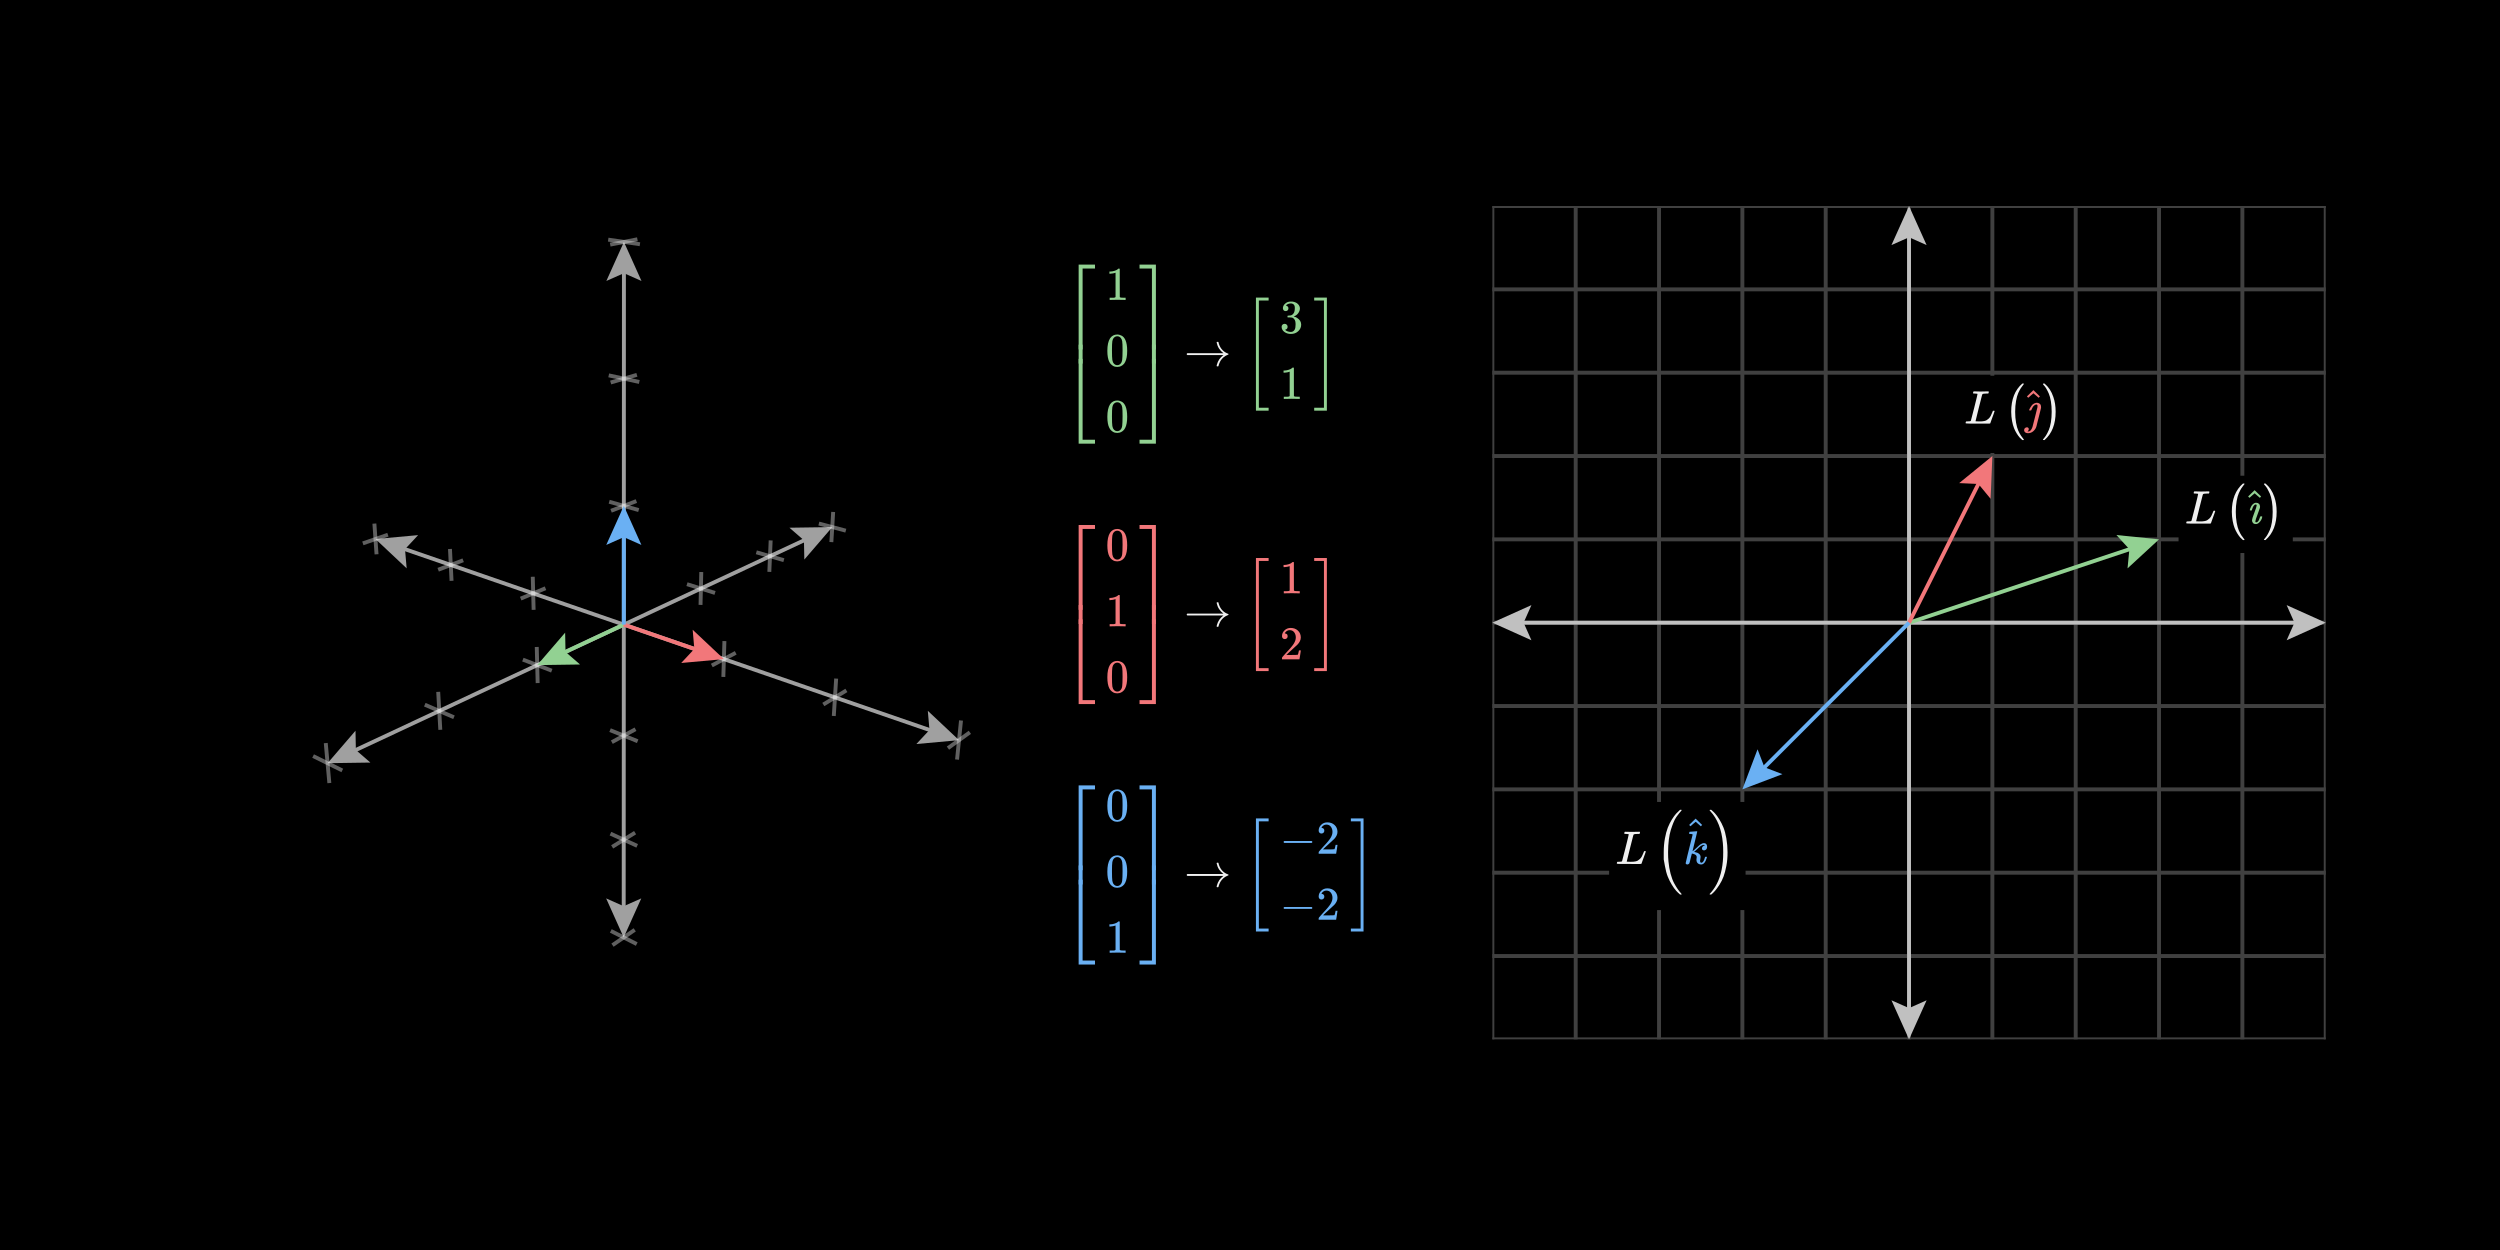 <svg width="960" height="480" viewBox="0 0 960 480" fill="none" xmlns="http://www.w3.org/2000/svg">
<rect width="960" height="480" fill="black"/>
<path d="M303.141 202.644L319.588 202.402L308.861 214.872L308.719 207.487L303.141 202.644Z" fill="#A0A0A0"/>
<path d="M142.231 292.823L125.784 293.065L136.511 280.595L136.653 287.98L142.231 292.823Z" fill="#A0A0A0"/>
<path d="M129.407 291.37L315.965 204.097" stroke="#A0A0A0" stroke-width="1.5"/>
<path d="M156.16 218.25L144.178 206.981L160.559 205.487L155.523 210.891L156.16 218.25Z" fill="#A0A0A0"/>
<path d="M356.279 272.947L368.261 284.216L351.88 285.71L356.916 280.306L356.279 272.947Z" fill="#A0A0A0"/>
<path d="M364.479 282.913L147.96 208.284" stroke="#A0A0A0" stroke-width="1.5"/>
<path d="M246.253 344.98L239.498 359.978L232.753 344.976L239.502 347.978L246.253 344.98Z" fill="#A0A0A0"/>
<path d="M232.836 107.894L239.591 92.897L246.336 107.899L239.587 104.897L232.836 107.894Z" fill="#A0A0A0"/>
<path d="M239.59 96.897L239.499 355.978" stroke="#A0A0A0" stroke-width="1.5"/>
<path opacity="0.4" d="M234.65 196.139L244.373 192.411" stroke="#F0F0F0" stroke-width="1.5"/>
<path opacity="0.4" d="M245.267 195.873L233.931 192.668" stroke="#F0F0F0" stroke-width="1.5"/>
<path opacity="0.4" d="M234.94 284.993L244.034 280.022" stroke="#F0F0F0" stroke-width="1.5"/>
<path opacity="0.4" d="M244.864 284.636L234.263 280.368" stroke="#F0F0F0" stroke-width="1.5"/>
<path opacity="0.4" d="M211.885 257.549L200.78 253.294" stroke="#F0F0F0" stroke-width="1.5"/>
<path opacity="0.4" d="M206.113 248.434L206.462 262.301" stroke="#F0F0F0" stroke-width="1.5"/>
<path opacity="0.4" d="M274.571 227.698L263.798 224.323" stroke="#F0F0F0" stroke-width="1.5"/>
<path opacity="0.4" d="M269.29 219.655L269.005 232.282" stroke="#F0F0F0" stroke-width="1.5"/>
<path opacity="0.4" d="M273.331 255.55L282.517 250.682" stroke="#F0F0F0" stroke-width="1.5"/>
<path opacity="0.4" d="M278.173 246.172L277.762 259.942" stroke="#F0F0F0" stroke-width="1.5"/>
<path opacity="0.4" d="M199.942 229.869L209.472 225.879" stroke="#F0F0F0" stroke-width="1.5"/>
<path opacity="0.4" d="M204.582 221.472L204.91 234.182" stroke="#F0F0F0" stroke-width="1.5"/>
<path opacity="0.4" d="M234.49 146.885L244.561 143.934" stroke="#F0F0F0" stroke-width="1.5"/>
<path opacity="0.4" d="M245.491 146.676L233.748 144.136" stroke="#F0F0F0" stroke-width="1.5"/>
<path opacity="0.4" d="M235.071 325.203L243.879 319.737" stroke="#F0F0F0" stroke-width="1.5"/>
<path opacity="0.4" d="M244.681 324.81L234.413 320.118" stroke="#F0F0F0" stroke-width="1.5"/>
<path opacity="0.4" d="M174.323 275.436L163.123 270.605" stroke="#F0F0F0" stroke-width="1.5"/>
<path opacity="0.4" d="M168.273 265.67L169.073 280.247" stroke="#F0F0F0" stroke-width="1.5"/>
<path opacity="0.4" d="M300.997 215.114L290.43 212.081" stroke="#F0F0F0" stroke-width="1.5"/>
<path opacity="0.4" d="M295.934 207.519L295.424 219.601" stroke="#F0F0F0" stroke-width="1.5"/>
<path opacity="0.4" d="M316.15 270.534L325.017 265.113" stroke="#F0F0F0" stroke-width="1.5"/>
<path opacity="0.4" d="M321.084 260.575L320.174 274.94" stroke="#F0F0F0" stroke-width="1.5"/>
<path opacity="0.4" d="M168.257 218.781L177.858 215.144" stroke="#F0F0F0" stroke-width="1.5"/>
<path opacity="0.4" d="M172.793 210.802L173.396 223.038" stroke="#F0F0F0" stroke-width="1.5"/>
<path opacity="0.4" d="M234.317 93.929L244.763 91.883" stroke="#F0F0F0" stroke-width="1.5"/>
<path opacity="0.4" d="M245.731 93.787L233.551 92.021" stroke="#F0F0F0" stroke-width="1.5"/>
<path opacity="0.4" d="M235.194 362.948L243.735 357.054" stroke="#F0F0F0" stroke-width="1.5"/>
<path opacity="0.4" d="M244.51 362.523L234.554 357.466" stroke="#F0F0F0" stroke-width="1.5"/>
<path opacity="0.4" d="M131.441 295.856L120.228 290.325" stroke="#F0F0F0" stroke-width="1.5"/>
<path opacity="0.4" d="M125.091 285.341L126.468 300.697" stroke="#F0F0F0" stroke-width="1.5"/>
<path opacity="0.4" d="M324.795 203.781L314.447 201.039" stroke="#F0F0F0" stroke-width="1.5"/>
<path opacity="0.4" d="M319.934 196.586L319.245 208.168" stroke="#F0F0F0" stroke-width="1.5"/>
<path opacity="0.4" d="M364.013 287.283L372.424 281.211" stroke="#F0F0F0" stroke-width="1.5"/>
<path opacity="0.4" d="M369.028 276.667L367.504 291.676" stroke="#F0F0F0" stroke-width="1.5"/>
<path opacity="0.4" d="M139.33 208.658L148.954 205.329" stroke="#F0F0F0" stroke-width="1.5"/>
<path opacity="0.4" d="M143.762 201.058L144.591 212.852" stroke="#F0F0F0" stroke-width="1.5"/>
<path d="M222.735 255.163L206.288 255.405L217.014 242.935L217.157 250.32L222.735 255.163Z" fill="#92D192"/>
<path d="M239.54 239.849L209.911 253.71" stroke="#92D192" stroke-width="1.5"/>
<path d="M265.984 241.824L277.966 253.094L261.585 254.588L266.621 249.184L265.984 241.824Z" fill="#F2777A"/>
<path d="M239.54 239.849L274.184 251.791" stroke="#F2777A" stroke-width="1.5"/>
<path d="M232.801 209.256L239.556 194.258L246.301 209.26L239.552 206.258L232.801 209.256Z" fill="#6AB0F3"/>
<path d="M239.54 239.849L239.555 198.258" stroke="#6AB0F3" stroke-width="1.5"/>
<g clip-path="url(#clip0_1181_2427)">
<path d="M893.069 79.112H573.069V399.112H893.069V79.112Z" fill="black"/>
<g clip-path="url(#clip1_1181_2427)">
<path d="M573.069 79.112H893.069" stroke="#404040" stroke-width="1.5"/>
<path d="M573.069 111.112H893.069" stroke="#404040" stroke-width="1.5"/>
<path d="M573.069 143.112H893.069" stroke="#404040" stroke-width="1.5"/>
<path d="M573.069 175.112H893.069" stroke="#404040" stroke-width="1.5"/>
<path d="M573.069 207.112H893.069" stroke="#404040" stroke-width="1.5"/>
<path d="M573.069 239.112H893.069" stroke="#404040" stroke-width="1.5"/>
<path d="M573.069 271.112H893.069" stroke="#404040" stroke-width="1.5"/>
<path d="M573.069 303.112H893.069" stroke="#404040" stroke-width="1.5"/>
<path d="M573.069 335.112H893.069" stroke="#404040" stroke-width="1.5"/>
<path d="M573.069 367.112H893.069" stroke="#404040" stroke-width="1.5"/>
<path d="M573.069 399.112H893.069" stroke="#404040" stroke-width="1.5"/>
<path d="M573.069 79.112V399.112" stroke="#404040" stroke-width="1.5"/>
<path d="M605.069 79.112V399.112" stroke="#404040" stroke-width="1.5"/>
<path d="M637.069 79.112V399.112" stroke="#404040" stroke-width="1.5"/>
<path d="M669.069 79.112V399.112" stroke="#404040" stroke-width="1.5"/>
<path d="M701.069 79.112V399.112" stroke="#404040" stroke-width="1.5"/>
<path d="M733.069 79.112V399.112" stroke="#404040" stroke-width="1.5"/>
<path d="M765.069 79.112V399.112" stroke="#404040" stroke-width="1.5"/>
<path d="M797.069 79.112V399.112" stroke="#404040" stroke-width="1.5"/>
<path d="M829.069 79.112V399.112" stroke="#404040" stroke-width="1.5"/>
<path d="M861.069 79.112V399.112" stroke="#404040" stroke-width="1.5"/>
<path d="M893.069 79.112V399.112" stroke="#404040" stroke-width="1.5"/>
</g>
<path d="M878.069 232.362L893.069 239.112L878.069 245.862L881.069 239.112L878.069 232.362Z" fill="#C0C0C0"/>
<path d="M588.069 245.862L573.069 239.112L588.069 232.362L585.069 239.112L588.069 245.862Z" fill="#C0C0C0"/>
<path d="M577.069 239.112H889.069" stroke="#C0C0C0" stroke-width="1.5"/>
<path d="M739.819 384.112L733.069 399.112L726.319 384.112L733.069 387.112L739.819 384.112Z" fill="#C0C0C0"/>
<path d="M726.319 94.112L733.069 79.112L739.819 94.112L733.069 91.112L726.319 94.112Z" fill="#C0C0C0"/>
<path d="M733.069 83.112V395.112" stroke="#C0C0C0" stroke-width="1.5"/>
<path d="M812.705 205.452L829.069 207.112L816.974 218.259L817.685 210.907L812.705 205.452Z" fill="#92D192"/>
<path d="M733.069 239.112L825.275 208.377" stroke="#92D192" stroke-width="1.5"/>
<path d="M752.324 185.51L765.069 175.112L764.399 191.547L759.703 185.845L752.324 185.51Z" fill="#F2777A"/>
<path d="M733.069 239.112L763.281 178.69" stroke="#F2777A" stroke-width="1.5"/>
<path d="M684.449 297.278L669.069 303.112L674.903 287.732L677.555 294.627L684.449 297.278Z" fill="#6AB0F3"/>
<path d="M733.069 239.112L671.898 300.283" stroke="#6AB0F3" stroke-width="1.5"/>
<path d="M880.442 182.679H836.561V212.35H880.442V182.679Z" fill="black"/>
<g clip-path="url(#clip2_1181_2427)">
<path d="M843.055 189.524C842.645 189.524 842.428 189.5 842.404 189.452C842.392 189.428 842.386 189.379 842.386 189.307C842.386 189.017 842.452 188.818 842.585 188.71C842.609 188.698 842.699 188.692 842.856 188.692C843.508 188.728 844.274 188.746 845.155 188.746C846.856 188.746 847.833 188.728 848.087 188.692H848.304C848.376 188.764 848.412 188.818 848.412 188.854C848.412 188.891 848.4 188.999 848.376 189.18C848.316 189.361 848.261 189.476 848.213 189.524H847.526C846.693 189.536 846.204 189.59 846.06 189.687C845.975 189.735 845.891 189.904 845.806 190.194C845.722 190.483 845.318 192.076 844.594 194.971C844.401 195.756 844.196 196.588 843.978 197.469C843.761 198.35 843.598 199.013 843.49 199.46L843.327 200.111C843.327 200.159 843.381 200.184 843.49 200.184C843.598 200.184 843.954 200.196 844.557 200.22H844.865C845.251 200.22 845.559 200.214 845.788 200.202C846.017 200.19 846.313 200.147 846.675 200.075C847.037 200.003 847.339 199.894 847.58 199.749C847.821 199.604 848.087 199.399 848.376 199.134C848.666 198.869 848.919 198.537 849.136 198.139C849.329 197.777 849.51 197.372 849.679 196.926C849.848 196.48 849.951 196.226 849.987 196.166C850.047 196.13 850.15 196.112 850.294 196.112H850.53C850.602 196.22 850.638 196.287 850.638 196.311C850.638 196.335 850.518 196.691 850.276 197.378C850.035 198.066 849.77 198.79 849.48 199.55C849.19 200.31 849.034 200.757 849.01 200.889C848.985 200.95 848.961 200.986 848.937 200.998C848.913 201.01 848.816 201.028 848.648 201.052C848.479 201.076 848.219 201.082 847.869 201.07C847.737 201.07 847.278 201.07 846.494 201.07C845.71 201.07 844.962 201.064 844.25 201.052H841.028C840.015 201.052 839.508 200.992 839.508 200.871C839.508 200.787 839.52 200.702 839.544 200.618C839.605 200.389 839.665 200.262 839.725 200.238C839.774 200.226 839.864 200.22 839.997 200.22H840.105C840.431 200.22 840.793 200.202 841.191 200.166C841.36 200.129 841.475 200.057 841.535 199.948C841.571 199.9 842.006 198.223 842.838 194.917C843.671 191.611 844.087 189.868 844.087 189.687C844.087 189.603 843.743 189.548 843.055 189.524Z" fill="#F0F0F0"/>
<path d="M857.021 196.519C857.021 191.753 858.445 188.14 861.292 185.678H861.799C861.872 185.751 861.908 185.805 861.908 185.841C861.908 185.89 861.793 186.04 861.564 186.294C861.335 186.547 861.057 186.927 860.731 187.434C860.406 187.941 860.074 188.568 859.736 189.316C859.398 190.064 859.115 191.071 858.885 192.338C858.656 193.605 858.542 195.005 858.542 196.537C858.542 198.057 858.656 199.451 858.885 200.718C859.115 201.984 859.392 202.986 859.718 203.722C860.044 204.458 860.375 205.085 860.713 205.604C861.051 206.123 861.335 206.509 861.564 206.762C861.793 207.015 861.908 207.166 861.908 207.215C861.908 207.251 861.872 207.305 861.799 207.377H861.292C860.942 207.088 860.605 206.768 860.279 206.418C859.953 206.068 859.585 205.568 859.175 204.916C858.765 204.265 858.409 203.565 858.107 202.817C857.806 202.069 857.552 201.146 857.347 200.048C857.142 198.95 857.033 197.774 857.021 196.519Z" fill="#F0F0F0"/>
<path d="M863.917 195.858C863.917 195.798 863.959 195.641 864.043 195.388C864.128 195.134 864.254 194.839 864.423 194.501C864.592 194.163 864.827 193.855 865.129 193.578C865.431 193.3 865.756 193.132 866.106 193.071H866.432C866.842 193.071 867.18 193.204 867.446 193.469C867.711 193.735 867.85 194.109 867.862 194.591C867.85 194.821 867.826 194.984 867.789 195.08C867.753 195.177 867.488 195.913 866.993 197.288C866.366 198.929 866.052 199.906 866.052 200.22C866.052 200.461 866.149 200.582 866.342 200.582C866.571 200.582 866.8 200.479 867.029 200.274C867.343 199.936 867.614 199.375 867.844 198.591C867.88 198.446 867.91 198.362 867.934 198.338C867.958 198.314 868.043 198.295 868.188 198.283H868.296C868.417 198.283 868.495 198.283 868.531 198.283C868.568 198.283 868.61 198.301 868.658 198.338C868.706 198.374 868.724 198.416 868.712 198.464C868.712 198.585 868.652 198.814 868.531 199.152C868.411 199.49 868.182 199.876 867.844 200.31C867.506 200.745 867.12 201.04 866.685 201.197C866.589 201.221 866.444 201.233 866.251 201.233C865.72 201.233 865.34 201.082 865.111 200.781C864.882 200.479 864.767 200.141 864.767 199.767C864.767 199.442 865.063 198.501 865.654 196.944C866.245 195.388 866.547 194.441 866.559 194.103C866.559 193.958 866.541 193.862 866.505 193.813C866.468 193.765 866.378 193.735 866.233 193.723C865.895 193.747 865.612 193.934 865.382 194.284C865.153 194.634 864.984 195.008 864.876 195.406C864.767 195.804 864.695 196.003 864.659 196.003C864.646 196.015 864.532 196.021 864.315 196.021H864.025C863.953 195.949 863.917 195.894 863.917 195.858Z" fill="#92D192"/>
<path d="M863.287 190.646L865.766 188.221L865.911 188.366C867.479 189.862 868.264 190.622 868.264 190.646L867.793 191.171C867.769 191.159 867.419 190.857 866.743 190.266L865.784 189.434L864.789 190.284C864.632 190.417 864.475 190.556 864.318 190.7C864.161 190.845 864.035 190.96 863.938 191.044L863.793 191.153C863.769 191.177 863.679 191.093 863.522 190.9L863.287 190.646Z" fill="#92D192"/>
<path d="M874.232 196.519C874.232 201.297 872.809 204.916 869.961 207.377H869.726C869.569 207.377 869.466 207.365 869.418 207.341C869.37 207.317 869.346 207.263 869.346 207.178C869.37 207.118 869.521 206.931 869.798 206.617C870.076 206.304 870.365 205.893 870.667 205.387C870.969 204.88 871.282 204.259 871.608 203.523C871.934 202.787 872.199 201.803 872.404 200.573C872.609 199.342 872.712 197.997 872.712 196.537C872.712 195.077 872.609 193.732 872.404 192.501C872.199 191.271 871.934 190.287 871.608 189.551C871.282 188.815 870.969 188.188 870.667 187.669C870.365 187.15 870.076 186.746 869.798 186.457C869.521 186.167 869.37 185.974 869.346 185.877C869.346 185.745 869.436 185.678 869.617 185.678H869.726H869.961C871.505 186.969 872.634 188.683 873.345 190.818C873.937 192.519 874.232 194.42 874.232 196.519Z" fill="#F0F0F0"/>
</g>
<path d="M795.563 144.278H751.84V173.95H795.563V144.278Z" fill="black"/>
<g clip-path="url(#clip3_1181_2427)">
<path d="M758.334 151.124C757.924 151.124 757.707 151.1 757.683 151.051C757.671 151.027 757.664 150.979 757.664 150.907C757.664 150.617 757.731 150.418 757.864 150.309C757.888 150.297 757.978 150.291 758.135 150.291C758.787 150.328 759.553 150.346 760.433 150.346C762.135 150.346 763.112 150.328 763.365 150.291H763.583C763.655 150.364 763.691 150.418 763.691 150.454C763.691 150.49 763.679 150.599 763.655 150.78C763.595 150.961 763.54 151.076 763.492 151.124H762.804C761.972 151.136 761.483 151.19 761.338 151.287C761.254 151.335 761.169 151.504 761.085 151.793C761.001 152.083 760.596 153.676 759.872 156.571C759.679 157.356 759.474 158.188 759.257 159.069C759.04 159.95 758.877 160.613 758.768 161.06L758.606 161.711C758.606 161.759 758.66 161.784 758.768 161.784C758.877 161.784 759.233 161.796 759.836 161.82H760.144C760.53 161.82 760.838 161.814 761.067 161.802C761.296 161.79 761.592 161.747 761.954 161.675C762.316 161.603 762.617 161.494 762.859 161.349C763.1 161.204 763.365 160.999 763.655 160.734C763.944 160.468 764.198 160.137 764.415 159.738C764.608 159.377 764.789 158.972 764.958 158.526C765.127 158.079 765.229 157.826 765.266 157.766C765.326 157.73 765.429 157.712 765.573 157.712H765.809C765.881 157.82 765.917 157.886 765.917 157.911C765.917 157.935 765.797 158.291 765.555 158.978C765.314 159.666 765.048 160.39 764.759 161.15C764.469 161.91 764.312 162.357 764.288 162.489C764.264 162.55 764.24 162.586 764.216 162.598C764.192 162.61 764.095 162.628 763.926 162.652C763.757 162.676 763.498 162.682 763.148 162.67C763.015 162.67 762.557 162.67 761.773 162.67C760.988 162.67 760.24 162.664 759.529 162.652H756.307C755.294 162.652 754.787 162.592 754.787 162.471C754.787 162.387 754.799 162.302 754.823 162.218C754.883 161.989 754.944 161.862 755.004 161.838C755.052 161.826 755.143 161.82 755.276 161.82H755.384C755.71 161.82 756.072 161.802 756.47 161.765C756.639 161.729 756.754 161.657 756.814 161.548C756.85 161.5 757.284 159.823 758.117 156.517C758.949 153.211 759.366 151.468 759.366 151.287C759.366 151.202 759.022 151.148 758.334 151.124Z" fill="#F0F0F0"/>
<path d="M772.3 158.119C772.3 153.353 773.724 149.739 776.571 147.278H777.078C777.151 147.35 777.187 147.405 777.187 147.441C777.187 147.489 777.072 147.64 776.843 147.893C776.614 148.147 776.336 148.527 776.01 149.034C775.685 149.54 775.353 150.168 775.015 150.916C774.677 151.664 774.394 152.671 774.164 153.938C773.935 155.205 773.821 156.605 773.821 158.137C773.821 159.657 773.935 161.051 774.164 162.317C774.394 163.584 774.671 164.586 774.997 165.322C775.323 166.058 775.655 166.685 775.992 167.204C776.33 167.723 776.614 168.109 776.843 168.362C777.072 168.616 777.187 168.766 777.187 168.815C777.187 168.851 777.151 168.905 777.078 168.978H776.571C776.222 168.688 775.884 168.368 775.558 168.018C775.232 167.668 774.864 167.168 774.454 166.516C774.044 165.865 773.688 165.165 773.386 164.417C773.085 163.669 772.831 162.746 772.626 161.648C772.421 160.55 772.312 159.374 772.3 158.119Z" fill="#F0F0F0"/>
<path d="M779.196 157.512C779.196 157.512 779.196 157.494 779.196 157.458C779.196 157.422 779.232 157.313 779.304 157.132C779.377 156.951 779.497 156.722 779.666 156.445C779.835 156.167 780.028 155.89 780.245 155.612C780.463 155.335 780.746 155.111 781.096 154.942C781.446 154.774 781.808 154.677 782.182 154.653C782.58 154.677 782.942 154.81 783.268 155.051C783.593 155.292 783.756 155.715 783.756 156.318V156.644L782.87 160.227C782.737 160.734 782.586 161.319 782.417 161.983C782.248 162.646 782.128 163.141 782.055 163.467C781.983 163.792 781.935 163.961 781.91 163.973C781.705 164.577 781.325 165.12 780.77 165.602C780.215 166.085 779.564 166.332 778.816 166.344C778.261 166.344 777.844 166.205 777.567 165.928C777.362 165.723 777.259 165.476 777.259 165.186C777.259 164.848 777.368 164.583 777.585 164.39C777.802 164.197 778.049 164.094 778.327 164.082C778.58 164.082 778.761 164.154 778.87 164.299C778.979 164.444 779.039 164.583 779.051 164.715C779.051 165.102 778.882 165.415 778.544 165.657L778.635 165.675H778.906H778.924C779.552 165.675 780.064 165.114 780.463 163.991C780.499 163.883 780.818 162.628 781.422 160.227C782.025 157.826 782.345 156.541 782.381 156.372C782.393 156.3 782.399 156.161 782.399 155.956C782.399 155.811 782.393 155.703 782.381 155.63C782.369 155.558 782.333 155.491 782.272 155.431C782.212 155.371 782.122 155.335 782.001 155.323C781.687 155.323 781.355 155.485 781.005 155.811C780.788 156.028 780.607 156.276 780.463 156.553C780.318 156.831 780.203 157.066 780.119 157.259C780.034 157.452 779.98 157.561 779.956 157.585C779.932 157.609 779.817 157.621 779.612 157.621H779.304C779.232 157.549 779.196 157.494 779.196 157.458V157.512Z" fill="#F2777A"/>
<path d="M778.345 152.228L780.825 149.803L780.969 149.947C782.538 151.444 783.322 152.204 783.322 152.228L782.851 152.753C782.827 152.741 782.477 152.439 781.802 151.848L780.843 151.015L779.847 151.866C779.69 151.999 779.534 152.137 779.377 152.282C779.22 152.427 779.093 152.542 778.997 152.626L778.852 152.735C778.828 152.759 778.737 152.674 778.58 152.481L778.345 152.228Z" fill="#F2777A"/>
<path d="M789.367 158.119C789.367 162.897 787.943 166.516 785.096 168.978H784.86C784.704 168.978 784.601 168.965 784.553 168.941C784.504 168.917 784.48 168.863 784.48 168.778C784.504 168.718 784.655 168.531 784.933 168.217C785.21 167.904 785.5 167.494 785.801 166.987C786.103 166.48 786.417 165.859 786.743 165.123C787.068 164.387 787.334 163.403 787.539 162.173C787.744 160.942 787.847 159.597 787.847 158.137C787.847 156.677 787.744 155.332 787.539 154.101C787.334 152.87 787.068 151.887 786.743 151.151C786.417 150.415 786.103 149.788 785.801 149.269C785.5 148.75 785.21 148.346 784.933 148.056C784.655 147.767 784.504 147.574 784.48 147.477C784.48 147.344 784.571 147.278 784.752 147.278H784.86H785.096C786.64 148.569 787.768 150.282 788.48 152.418C789.071 154.119 789.367 156.019 789.367 158.119Z" fill="#F0F0F0"/>
</g>
<path d="M670.299 307.952H617.905V349.472H670.299V307.952Z" fill="black"/>
<g clip-path="url(#clip4_1181_2427)">
<path d="M624.4 320.228C623.99 320.228 623.773 320.203 623.748 320.155C623.736 320.131 623.73 320.083 623.73 320.01C623.73 319.721 623.797 319.522 623.929 319.413C623.953 319.401 624.044 319.395 624.201 319.395C624.852 319.431 625.619 319.449 626.499 319.449C628.201 319.449 629.178 319.431 629.431 319.395H629.649C629.721 319.467 629.757 319.522 629.757 319.558C629.757 319.594 629.745 319.703 629.721 319.884C629.661 320.065 629.606 320.179 629.558 320.228H628.87C628.038 320.24 627.549 320.294 627.404 320.39C627.32 320.439 627.235 320.608 627.151 320.897C627.067 321.187 626.662 322.78 625.938 325.675C625.745 326.46 625.54 327.292 625.323 328.173C625.106 329.054 624.943 329.717 624.834 330.164L624.671 330.815C624.671 330.864 624.726 330.888 624.834 330.888C624.943 330.888 625.299 330.9 625.902 330.924H626.21C626.596 330.924 626.904 330.918 627.133 330.906C627.362 330.894 627.658 330.852 628.02 330.779C628.382 330.707 628.683 330.598 628.925 330.454C629.166 330.309 629.431 330.104 629.721 329.838C630.011 329.573 630.264 329.241 630.481 328.843C630.674 328.481 630.855 328.077 631.024 327.63C631.193 327.184 631.296 326.93 631.332 326.87C631.392 326.834 631.495 326.816 631.64 326.816H631.875C631.947 326.924 631.983 326.991 631.983 327.015C631.983 327.039 631.863 327.395 631.621 328.083C631.38 328.77 631.115 329.494 630.825 330.254C630.535 331.015 630.379 331.461 630.354 331.594C630.33 331.654 630.306 331.69 630.282 331.702C630.258 331.714 630.161 331.732 629.993 331.757C629.824 331.781 629.564 331.787 629.214 331.775C629.082 331.775 628.623 331.775 627.839 331.775C627.054 331.775 626.306 331.769 625.594 331.757H622.373C621.359 331.757 620.853 331.696 620.853 331.576C620.853 331.491 620.865 331.407 620.889 331.322C620.949 331.093 621.009 330.966 621.07 330.942C621.118 330.93 621.208 330.924 621.341 330.924H621.45C621.776 330.924 622.138 330.906 622.536 330.87C622.705 330.834 622.819 330.761 622.88 330.653C622.916 330.604 623.35 328.927 624.183 325.621C625.015 322.315 625.432 320.571 625.432 320.39C625.432 320.306 625.088 320.252 624.4 320.228Z" fill="#F0F0F0"/>
<path d="M638.874 330.028C638.874 330.028 638.874 329.099 638.874 327.241C638.874 325.383 639.024 323.627 639.326 321.974C639.628 320.321 639.996 318.94 640.43 317.829C640.865 316.719 641.389 315.67 642.005 314.68C642.62 313.691 643.169 312.937 643.652 312.418C644.134 311.899 644.635 311.41 645.154 310.952H645.661C645.733 311.024 645.769 311.079 645.769 311.115C645.769 311.163 645.673 311.29 645.48 311.495C645.287 311.7 645.039 311.99 644.738 312.364C644.436 312.738 644.092 313.202 643.706 313.757C643.32 314.312 642.952 315.018 642.602 315.875C642.252 316.731 641.914 317.679 641.588 318.716C641.263 319.754 641.009 321.009 640.828 322.481C640.647 323.953 640.551 325.534 640.539 327.223C640.539 328.647 640.587 329.823 640.684 330.752C640.84 332.478 641.118 334.076 641.516 335.548C641.914 337.02 642.355 338.203 642.837 339.096C643.32 339.989 643.778 340.749 644.213 341.376C644.647 342.004 645.015 342.474 645.317 342.788C645.619 343.102 645.769 343.289 645.769 343.349C645.769 343.385 645.733 343.439 645.661 343.512H645.154C644.623 343.065 644.116 342.577 643.634 342.046C643.151 341.515 642.608 340.761 642.005 339.783C641.401 338.806 640.877 337.762 640.43 336.652C639.984 335.542 639.616 334.161 639.326 332.508L638.874 330.028Z" fill="#F0F0F0"/>
<path d="M648.611 320.047C648.611 319.926 648.635 319.787 648.683 319.63C648.732 319.473 648.804 319.395 648.9 319.395C648.913 319.395 649.347 319.365 650.204 319.305C651.06 319.244 651.501 319.208 651.525 319.196C651.67 319.196 651.742 319.244 651.742 319.341C651.742 319.425 651.44 320.686 650.837 323.123C650.234 325.512 649.932 326.749 649.932 326.834C650.161 326.713 650.336 326.598 650.457 326.49C650.747 326.273 651.163 325.893 651.706 325.35C652.249 324.807 652.671 324.439 652.973 324.246C653.455 323.92 653.914 323.757 654.348 323.757C654.71 323.757 654.994 323.871 655.199 324.101C655.404 324.33 655.513 324.656 655.525 325.078C655.525 325.38 655.482 325.633 655.398 325.838C655.314 326.043 655.199 326.194 655.054 326.291C654.909 326.387 654.783 326.454 654.674 326.49C654.565 326.526 654.457 326.544 654.348 326.544C654.107 326.544 653.914 326.478 653.769 326.345C653.624 326.212 653.552 326.037 653.552 325.82C653.552 325.518 653.648 325.271 653.841 325.078C654.035 324.885 654.228 324.758 654.421 324.698L654.71 324.644C654.565 324.499 654.421 324.427 654.276 324.427H654.203C653.817 324.463 653.437 324.614 653.063 324.879C652.689 325.144 652.249 325.531 651.742 326.037C651.235 326.544 650.837 326.912 650.547 327.141C650.572 327.153 650.662 327.172 650.819 327.196C650.976 327.22 651.121 327.256 651.253 327.304C651.386 327.353 651.543 327.401 651.724 327.449C651.905 327.497 652.068 327.582 652.213 327.702C652.357 327.823 652.49 327.932 652.611 328.028C652.731 328.125 652.834 328.282 652.918 328.499C653.003 328.716 653.039 328.915 653.027 329.096C653.027 329.301 652.997 329.549 652.937 329.838C652.876 330.128 652.84 330.369 652.828 330.562C652.828 331.045 652.991 331.286 653.317 331.286C653.896 331.286 654.366 330.568 654.728 329.132C654.752 329.036 654.873 328.987 655.09 328.987H655.163C655.356 328.987 655.452 329.042 655.452 329.15C655.452 329.211 655.434 329.295 655.398 329.404C654.903 331.105 654.191 331.956 653.262 331.956C652.719 331.956 652.279 331.799 651.941 331.485C651.603 331.171 651.434 330.719 651.434 330.128C651.434 329.911 651.452 329.723 651.489 329.567C651.525 329.41 651.543 329.265 651.543 329.132C651.543 328.867 651.458 328.638 651.29 328.444C651.121 328.251 650.909 328.113 650.656 328.028C650.403 327.944 650.198 327.877 650.041 327.829C649.884 327.781 649.775 327.763 649.715 327.775H649.679C649.534 328.282 649.407 328.77 649.299 329.241C649.19 329.711 649.106 330.061 649.045 330.291C648.985 330.52 648.931 330.743 648.882 330.96C648.834 331.177 648.792 331.322 648.756 331.395C648.719 331.467 648.677 331.545 648.629 331.63C648.581 331.714 648.514 331.769 648.43 331.793C648.273 331.901 648.104 331.956 647.923 331.956C647.718 331.956 647.561 331.895 647.453 331.775C647.344 331.654 647.29 331.551 647.29 331.467C647.29 331.346 647.513 330.381 647.959 328.571C648.406 326.761 648.846 324.982 649.281 323.232L649.95 320.608C649.962 320.451 649.92 320.354 649.824 320.318C649.727 320.282 649.492 320.252 649.118 320.228H649.027C648.907 320.228 648.828 320.228 648.792 320.228C648.756 320.228 648.713 320.209 648.665 320.173C648.617 320.137 648.599 320.095 648.611 320.047Z" fill="#6AB0F3"/>
<path d="M648.638 316.771L651.118 314.345L651.262 314.49C652.831 315.986 653.615 316.747 653.615 316.771L653.145 317.296C653.121 317.283 652.771 316.982 652.095 316.391L651.136 315.558L650.14 316.409C649.983 316.541 649.827 316.68 649.67 316.825C649.513 316.97 649.386 317.084 649.29 317.169L649.145 317.277C649.121 317.302 649.03 317.217 648.873 317.024L648.638 316.771Z" fill="#6AB0F3"/>
<path d="M656.484 311.169C656.484 311.024 656.58 310.952 656.774 310.952H656.864H657.099C657.63 311.398 658.137 311.887 658.62 312.418C659.102 312.949 659.645 313.703 660.249 314.68C660.852 315.658 661.377 316.701 661.823 317.811C662.27 318.921 662.638 320.309 662.927 321.974C663.217 323.639 663.368 325.395 663.38 327.241C663.392 329.087 663.241 330.837 662.927 332.49C662.613 334.143 662.245 335.53 661.823 336.652C661.401 337.774 660.876 338.818 660.249 339.783C659.621 340.749 659.072 341.503 658.602 342.046C658.131 342.589 657.63 343.077 657.099 343.512H656.864C656.707 343.512 656.605 343.5 656.556 343.476C656.508 343.452 656.484 343.391 656.484 343.295C656.846 342.933 657.298 342.396 657.841 341.684C659.929 338.885 661.172 335.241 661.57 330.752C661.666 329.823 661.715 328.647 661.715 327.223C661.715 325.811 661.666 324.641 661.57 323.712C661.111 318.499 659.494 314.409 656.719 311.441C656.574 311.272 656.496 311.181 656.484 311.169Z" fill="#F0F0F0"/>
</g>
</g>
<path d="M521.709 98.598H411.724V179.626H521.709V98.598Z" fill="black"/>
<g clip-path="url(#clip5_1181_2427)">
<path d="M414.199 134.158V101.598H420.479V103.118H415.719V134.158H414.199Z" fill="#92D192"/>
<path d="M414.199 170.374V137.814H415.719V168.853H420.479V170.374H414.199Z" fill="#92D192"/>
<g clip-path="url(#clip6_1181_2427)">
<path d="M414.199 141.443V130.525H415.719V141.443H414.199Z" fill="#92D192"/>
</g>
<path d="M428.37 104.711L428.135 104.801C427.966 104.862 427.725 104.922 427.411 104.982C427.097 105.042 426.747 105.085 426.361 105.109H426.017V104.276H426.361C426.928 104.252 427.453 104.162 427.936 104.005C428.418 103.848 428.756 103.703 428.949 103.57C429.142 103.438 429.311 103.305 429.456 103.172C429.48 103.136 429.553 103.118 429.673 103.118C429.782 103.118 429.884 103.154 429.981 103.227V108.638L429.999 114.068C430.083 114.152 430.156 114.207 430.216 114.231C430.276 114.255 430.421 114.279 430.651 114.303C430.88 114.327 431.254 114.339 431.773 114.339H432.243V115.172H432.044C431.791 115.136 430.832 115.118 429.166 115.118C427.525 115.118 426.578 115.136 426.325 115.172H426.108V114.339H426.578C426.844 114.339 427.073 114.339 427.266 114.339C427.459 114.339 427.61 114.333 427.718 114.321C427.827 114.309 427.924 114.291 428.008 114.267C428.093 114.243 428.141 114.231 428.153 114.231C428.165 114.231 428.201 114.201 428.261 114.14C428.322 114.08 428.358 114.056 428.37 114.068V104.711Z" fill="#92D192"/>
<path d="M426.252 129.923C426.928 128.945 427.851 128.456 429.022 128.456C429.601 128.456 430.18 128.613 430.759 128.927C431.338 129.241 431.809 129.796 432.171 130.592C432.617 131.594 432.84 132.969 432.84 134.719C432.84 136.589 432.581 138.019 432.062 139.008C431.821 139.515 431.489 139.919 431.067 140.221C430.644 140.522 430.276 140.709 429.963 140.782C429.649 140.854 429.341 140.897 429.04 140.909C428.726 140.909 428.412 140.872 428.099 140.8C427.785 140.728 427.417 140.535 426.995 140.221C426.572 139.907 426.24 139.503 425.999 139.008C425.48 138.019 425.221 136.589 425.221 134.719C425.221 132.619 425.565 131.021 426.252 129.923ZM430.325 129.705C429.963 129.319 429.534 129.126 429.04 129.126C428.533 129.126 428.099 129.319 427.737 129.705C427.435 130.019 427.236 130.453 427.139 131.008C427.043 131.563 426.995 132.722 426.995 134.483C426.995 136.39 427.043 137.645 427.139 138.248C427.236 138.851 427.453 139.328 427.791 139.678C428.129 140.04 428.545 140.221 429.04 140.221C429.522 140.221 429.933 140.04 430.27 139.678C430.62 139.316 430.838 138.809 430.922 138.158C431.006 137.506 431.055 136.281 431.067 134.483C431.067 132.734 431.019 131.582 430.922 131.027C430.825 130.472 430.626 130.031 430.325 129.705Z" fill="#92D192"/>
<path d="M426.252 155.261C426.928 154.284 427.851 153.795 429.022 153.795C429.601 153.795 430.18 153.952 430.759 154.266C431.338 154.579 431.809 155.134 432.171 155.931C432.617 156.932 432.84 158.308 432.84 160.057C432.84 161.927 432.581 163.357 432.062 164.347C431.821 164.853 431.489 165.258 431.067 165.559C430.644 165.861 430.276 166.048 429.963 166.12C429.649 166.193 429.341 166.235 429.04 166.247C428.726 166.247 428.412 166.211 428.099 166.138C427.785 166.066 427.417 165.873 426.995 165.559C426.572 165.246 426.24 164.841 425.999 164.347C425.48 163.357 425.221 161.927 425.221 160.057C425.221 157.958 425.565 156.359 426.252 155.261ZM430.325 155.044C429.963 154.658 429.534 154.465 429.04 154.465C428.533 154.465 428.099 154.658 427.737 155.044C427.435 155.358 427.236 155.792 427.139 156.347C427.043 156.902 426.995 158.06 426.995 159.822C426.995 161.728 427.043 162.983 427.139 163.587C427.236 164.19 427.453 164.666 427.791 165.016C428.129 165.378 428.545 165.559 429.04 165.559C429.522 165.559 429.933 165.378 430.27 165.016C430.62 164.654 430.838 164.148 430.922 163.496C431.006 162.844 431.055 161.62 431.067 159.822C431.067 158.072 431.019 156.92 430.922 156.365C430.825 155.81 430.626 155.37 430.325 155.044Z" fill="#92D192"/>
<path d="M437.582 103.118V101.598H443.863V134.158H442.342V103.118H437.582Z" fill="#92D192"/>
<path d="M442.342 168.853V137.814H443.863V170.374H437.582V168.853H442.342Z" fill="#92D192"/>
<g clip-path="url(#clip7_1181_2427)">
<path d="M442.342 141.443V130.525H443.863V141.443H442.342Z" fill="#92D192"/>
</g>
<path d="M455.696 136.221C455.696 136.221 455.696 136.143 455.696 135.986C455.696 135.829 455.78 135.708 455.949 135.624H469.795C468.395 134.574 467.533 133.229 467.207 131.588C467.207 131.576 467.207 131.557 467.207 131.533C467.207 131.509 467.201 131.491 467.189 131.479C467.189 131.334 467.291 131.262 467.496 131.262H467.551C467.659 131.262 467.732 131.268 467.768 131.28C467.804 131.292 467.84 131.316 467.876 131.352C467.913 131.389 467.931 131.443 467.931 131.515C467.931 131.588 467.949 131.684 467.985 131.805C468.021 131.925 468.069 132.076 468.13 132.257C468.395 133.066 468.836 133.79 469.451 134.429C470.066 135.069 470.784 135.521 471.605 135.787C471.713 135.823 471.768 135.889 471.768 135.986C471.768 136.058 471.738 136.112 471.677 136.149C471.617 136.185 471.472 136.245 471.243 136.33C471.014 136.414 470.784 136.529 470.555 136.673C470.06 136.987 469.632 137.349 469.27 137.759C468.908 138.17 468.637 138.574 468.456 138.972C468.275 139.37 468.148 139.672 468.076 139.877C468.003 140.082 467.955 140.269 467.931 140.438C467.907 140.559 467.876 140.631 467.84 140.655C467.804 140.679 467.708 140.697 467.551 140.709C467.309 140.709 467.189 140.643 467.189 140.51C467.189 140.426 467.219 140.275 467.279 140.058C467.665 138.538 468.504 137.301 469.795 136.348H455.949C455.78 136.263 455.696 136.143 455.696 135.986V136.221Z" fill="#F0F0F0"/>
<path d="M482.28 157.695V114.276H487.148V115.398H483.402V156.573H487.148V157.695H482.28Z" fill="#92D192"/>
<path d="M493.682 119.461C493.356 119.461 493.103 119.359 492.922 119.154C492.741 118.949 492.644 118.683 492.632 118.357C492.632 117.694 492.922 117.102 493.501 116.584C494.08 116.065 494.78 115.805 495.6 115.805C496.023 115.805 496.288 115.811 496.397 115.824C497.29 115.968 497.971 116.288 498.442 116.783C498.912 117.277 499.154 117.814 499.166 118.394C499.166 119.021 498.961 119.63 498.55 120.222C498.14 120.813 497.573 121.241 496.849 121.507L496.795 121.543C496.795 121.555 496.849 121.573 496.958 121.597C497.066 121.621 497.241 121.675 497.483 121.76C497.724 121.844 497.953 121.971 498.17 122.14C499.16 122.78 499.655 123.624 499.655 124.674C499.655 125.627 499.28 126.46 498.532 127.172C497.784 127.883 496.837 128.239 495.691 128.239C494.726 128.239 493.893 127.98 493.193 127.461C492.493 126.942 492.143 126.285 492.143 125.488C492.143 125.15 492.252 124.879 492.469 124.674C492.686 124.469 492.958 124.36 493.284 124.348C493.622 124.348 493.899 124.457 494.116 124.674C494.333 124.891 494.442 125.163 494.442 125.488C494.442 125.621 494.424 125.742 494.388 125.85C494.352 125.959 494.309 126.055 494.261 126.14C494.213 126.224 494.146 126.297 494.062 126.357C493.977 126.417 493.905 126.466 493.845 126.502C493.784 126.538 493.724 126.562 493.664 126.574C493.603 126.586 493.555 126.604 493.519 126.629L493.447 126.647C494.062 127.19 494.81 127.461 495.691 127.461C496.354 127.461 496.855 127.141 497.193 126.502C497.398 126.104 497.501 125.494 497.501 124.674V124.312C497.501 123.166 497.115 122.399 496.342 122.013C496.161 121.941 495.793 121.899 495.238 121.887L494.478 121.869L494.424 121.832C494.4 121.796 494.388 121.7 494.388 121.543C494.388 121.326 494.436 121.217 494.533 121.217C494.87 121.217 495.22 121.187 495.582 121.126C495.993 121.066 496.367 120.813 496.704 120.366C497.042 119.92 497.211 119.244 497.211 118.339V118.194C497.211 117.507 497 117.03 496.578 116.765C496.312 116.596 496.029 116.511 495.727 116.511C495.341 116.511 494.985 116.578 494.659 116.71C494.333 116.843 494.104 116.982 493.971 117.127C493.839 117.271 493.772 117.344 493.772 117.344H493.827C493.863 117.356 493.911 117.368 493.971 117.38C494.032 117.392 494.092 117.422 494.152 117.471C494.213 117.519 494.285 117.561 494.37 117.597C494.454 117.633 494.514 117.7 494.551 117.796C494.587 117.893 494.635 117.983 494.695 118.068C494.756 118.152 494.774 118.273 494.75 118.43C494.75 118.695 494.665 118.93 494.496 119.136C494.327 119.341 494.056 119.449 493.682 119.461Z" fill="#92D192"/>
<path d="M495.238 142.718L495.003 142.809C494.834 142.869 494.593 142.93 494.279 142.99C493.965 143.05 493.616 143.093 493.229 143.117H492.886V142.284H493.229C493.797 142.26 494.321 142.169 494.804 142.013C495.287 141.856 495.625 141.711 495.818 141.578C496.011 141.446 496.18 141.313 496.324 141.18C496.348 141.144 496.421 141.126 496.542 141.126C496.65 141.126 496.753 141.162 496.849 141.234V146.646L496.867 152.076C496.952 152.16 497.024 152.214 497.084 152.239C497.145 152.263 497.29 152.287 497.519 152.311C497.748 152.335 498.122 152.347 498.641 152.347H499.112V153.18H498.912C498.659 153.143 497.7 153.125 496.035 153.125C494.394 153.125 493.447 153.143 493.193 153.18H492.976V152.347H493.447C493.712 152.347 493.941 152.347 494.134 152.347C494.327 152.347 494.478 152.341 494.587 152.329C494.695 152.317 494.792 152.299 494.876 152.275C494.961 152.251 495.009 152.239 495.021 152.239C495.033 152.239 495.069 152.208 495.13 152.148C495.19 152.088 495.226 152.064 495.238 152.076V142.718Z" fill="#92D192"/>
<path d="M504.65 115.398V114.276H509.518V157.695H504.65V156.573H508.396V115.398H504.65Z" fill="#92D192"/>
</g>
<path d="M521.709 198.598H411.724V279.626H521.709V198.598Z" fill="black"/>
<g clip-path="url(#clip8_1181_2427)">
<path d="M414.199 234.158V201.598H420.479V203.118H415.719V234.158H414.199Z" fill="#F2777A"/>
<path d="M414.199 270.374V237.814H415.719V268.853H420.479V270.374H414.199Z" fill="#F2777A"/>
<g clip-path="url(#clip9_1181_2427)">
<path d="M414.199 241.443V230.525H415.719V241.443H414.199Z" fill="#F2777A"/>
</g>
<path d="M426.252 204.584C426.928 203.607 427.851 203.118 429.022 203.118C429.601 203.118 430.18 203.275 430.759 203.589C431.338 203.902 431.809 204.457 432.171 205.254C432.617 206.255 432.84 207.631 432.84 209.38C432.84 211.25 432.581 212.68 432.062 213.67C431.821 214.176 431.489 214.581 431.067 214.882C430.644 215.184 430.276 215.371 429.963 215.443C429.649 215.516 429.341 215.558 429.04 215.57C428.726 215.57 428.412 215.534 428.099 215.461C427.785 215.389 427.417 215.196 426.995 214.882C426.572 214.569 426.24 214.164 425.999 213.67C425.48 212.68 425.221 211.25 425.221 209.38C425.221 207.281 425.565 205.682 426.252 204.584ZM430.325 204.367C429.963 203.981 429.534 203.788 429.04 203.788C428.533 203.788 428.099 203.981 427.737 204.367C427.435 204.681 427.236 205.115 427.139 205.67C427.043 206.225 426.995 207.383 426.995 209.145C426.995 211.051 427.043 212.306 427.139 212.91C427.236 213.513 427.453 213.989 427.791 214.339C428.129 214.701 428.545 214.882 429.04 214.882C429.522 214.882 429.933 214.701 430.27 214.339C430.62 213.977 430.838 213.471 430.922 212.819C431.006 212.167 431.055 210.943 431.067 209.145C431.067 207.395 431.019 206.243 430.922 205.688C430.825 205.133 430.626 204.693 430.325 204.367Z" fill="#F2777A"/>
<path d="M428.37 230.049L428.135 230.14C427.966 230.2 427.725 230.26 427.411 230.321C427.097 230.381 426.747 230.423 426.361 230.447H426.017V229.615H426.361C426.928 229.591 427.453 229.5 427.936 229.343C428.418 229.186 428.756 229.042 428.949 228.909C429.142 228.776 429.311 228.643 429.456 228.511C429.48 228.475 429.553 228.456 429.673 228.456C429.782 228.456 429.884 228.493 429.981 228.565V233.977L429.999 239.406C430.083 239.491 430.156 239.545 430.216 239.569C430.276 239.593 430.421 239.617 430.651 239.642C430.88 239.666 431.254 239.678 431.773 239.678H432.243V240.51H432.044C431.791 240.474 430.832 240.456 429.166 240.456C427.525 240.456 426.578 240.474 426.325 240.51H426.108V239.678H426.578C426.844 239.678 427.073 239.678 427.266 239.678C427.459 239.678 427.61 239.672 427.718 239.66C427.827 239.648 427.924 239.63 428.008 239.605C428.093 239.581 428.141 239.569 428.153 239.569C428.165 239.569 428.201 239.539 428.261 239.479C428.322 239.418 428.358 239.394 428.37 239.406V230.049Z" fill="#F2777A"/>
<path d="M426.252 255.261C426.928 254.284 427.851 253.795 429.022 253.795C429.601 253.795 430.18 253.952 430.759 254.266C431.338 254.579 431.809 255.134 432.171 255.931C432.617 256.932 432.84 258.308 432.84 260.057C432.84 261.927 432.581 263.357 432.062 264.347C431.821 264.853 431.489 265.258 431.067 265.559C430.644 265.861 430.276 266.048 429.963 266.12C429.649 266.193 429.341 266.235 429.04 266.247C428.726 266.247 428.412 266.211 428.099 266.138C427.785 266.066 427.417 265.873 426.995 265.559C426.572 265.246 426.24 264.841 425.999 264.347C425.48 263.357 425.221 261.927 425.221 260.057C425.221 257.958 425.565 256.359 426.252 255.261ZM430.325 255.044C429.963 254.658 429.534 254.465 429.04 254.465C428.533 254.465 428.099 254.658 427.737 255.044C427.435 255.358 427.236 255.792 427.139 256.347C427.043 256.902 426.995 258.06 426.995 259.822C426.995 261.728 427.043 262.983 427.139 263.587C427.236 264.19 427.453 264.666 427.791 265.016C428.129 265.378 428.545 265.559 429.04 265.559C429.522 265.559 429.933 265.378 430.27 265.016C430.62 264.654 430.838 264.148 430.922 263.496C431.006 262.844 431.055 261.62 431.067 259.822C431.067 258.072 431.019 256.92 430.922 256.365C430.825 255.81 430.626 255.37 430.325 255.044Z" fill="#F2777A"/>
<path d="M437.582 203.118V201.598H443.863V234.158H442.342V203.118H437.582Z" fill="#F2777A"/>
<path d="M442.342 268.853V237.814H443.863V270.374H437.582V268.853H442.342Z" fill="#F2777A"/>
<g clip-path="url(#clip10_1181_2427)">
<path d="M442.342 241.443V230.525H443.863V241.443H442.342Z" fill="#F2777A"/>
</g>
<path d="M455.696 236.221C455.696 236.221 455.696 236.143 455.696 235.986C455.696 235.829 455.78 235.708 455.949 235.624H469.795C468.395 234.574 467.533 233.229 467.207 231.588C467.207 231.576 467.207 231.557 467.207 231.533C467.207 231.509 467.201 231.491 467.189 231.479C467.189 231.334 467.291 231.262 467.496 231.262H467.551C467.659 231.262 467.732 231.268 467.768 231.28C467.804 231.292 467.84 231.316 467.876 231.352C467.913 231.389 467.931 231.443 467.931 231.515C467.931 231.588 467.949 231.684 467.985 231.805C468.021 231.925 468.069 232.076 468.13 232.257C468.395 233.066 468.836 233.79 469.451 234.429C470.066 235.069 470.784 235.521 471.605 235.787C471.713 235.823 471.768 235.889 471.768 235.986C471.768 236.058 471.738 236.112 471.677 236.149C471.617 236.185 471.472 236.245 471.243 236.33C471.014 236.414 470.784 236.529 470.555 236.673C470.06 236.987 469.632 237.349 469.27 237.759C468.908 238.17 468.637 238.574 468.456 238.972C468.275 239.37 468.148 239.672 468.076 239.877C468.003 240.082 467.955 240.269 467.931 240.438C467.907 240.559 467.876 240.631 467.84 240.655C467.804 240.679 467.708 240.697 467.551 240.709C467.309 240.709 467.189 240.643 467.189 240.51C467.189 240.426 467.219 240.275 467.279 240.058C467.665 238.538 468.504 237.301 469.795 236.348H455.949C455.78 236.263 455.696 236.143 455.696 235.986V236.221Z" fill="#F0F0F0"/>
<path d="M482.28 257.695V214.276H487.148V215.398H483.402V256.573H487.148V257.695H482.28Z" fill="#F2777A"/>
<path d="M495.238 217.38L495.003 217.47C494.834 217.531 494.593 217.591 494.279 217.651C493.965 217.712 493.616 217.754 493.229 217.778H492.886V216.946H493.229C493.797 216.921 494.321 216.831 494.804 216.674C495.287 216.517 495.625 216.372 495.818 216.24C496.011 216.107 496.18 215.974 496.324 215.842C496.348 215.805 496.421 215.787 496.542 215.787C496.65 215.787 496.753 215.823 496.849 215.896V221.307L496.867 226.737C496.952 226.822 497.024 226.876 497.084 226.9C497.145 226.924 497.29 226.948 497.519 226.972C497.748 226.997 498.122 227.009 498.641 227.009H499.112V227.841H498.912C498.659 227.805 497.7 227.787 496.035 227.787C494.394 227.787 493.447 227.805 493.193 227.841H492.976V227.009H493.447C493.712 227.009 493.941 227.009 494.134 227.009C494.327 227.009 494.478 227.003 494.587 226.991C494.695 226.978 494.792 226.96 494.876 226.936C494.961 226.912 495.009 226.9 495.021 226.9C495.033 226.9 495.069 226.87 495.13 226.81C495.19 226.749 495.226 226.725 495.238 226.737V217.38Z" fill="#F2777A"/>
<path d="M493.356 245.415C493.03 245.415 492.771 245.307 492.578 245.089C492.385 244.872 492.288 244.607 492.288 244.293C492.288 243.436 492.608 242.694 493.248 242.067C493.887 241.44 494.683 241.126 495.637 241.126C496.735 241.126 497.652 241.464 498.388 242.139C499.124 242.815 499.498 243.69 499.51 244.764C499.51 245.283 499.389 245.777 499.148 246.248C498.906 246.718 498.617 247.129 498.279 247.479C497.941 247.828 497.459 248.275 496.831 248.818C496.397 249.192 495.793 249.747 495.021 250.483L493.953 251.496L495.329 251.515C497.223 251.515 498.231 251.484 498.351 251.424C498.436 251.4 498.581 250.863 498.786 249.813V249.759H499.51V249.813C499.498 249.849 499.419 250.398 499.274 251.46C499.13 252.522 499.039 253.077 499.003 253.125V253.18H492.288V252.836V252.619C492.288 252.534 492.324 252.444 492.397 252.347C492.469 252.251 492.65 252.039 492.94 251.714C493.29 251.328 493.591 250.99 493.845 250.7C493.953 250.579 494.158 250.356 494.46 250.03C494.762 249.705 494.967 249.481 495.076 249.361C495.184 249.24 495.359 249.041 495.6 248.764C495.842 248.486 496.011 248.281 496.107 248.148C496.204 248.015 496.342 247.834 496.523 247.605C496.704 247.376 496.831 247.183 496.904 247.026C496.976 246.869 497.066 246.694 497.175 246.501C497.284 246.308 497.362 246.115 497.41 245.922C497.459 245.729 497.501 245.548 497.537 245.379C497.573 245.21 497.591 245.011 497.591 244.782C497.591 244.022 497.386 243.364 496.976 242.809C496.566 242.254 495.98 241.976 495.22 241.976C494.822 241.976 494.472 242.079 494.171 242.284C493.869 242.489 493.658 242.688 493.537 242.881C493.416 243.074 493.356 243.189 493.356 243.225C493.356 243.237 493.386 243.243 493.447 243.243C493.664 243.243 493.887 243.328 494.116 243.497C494.346 243.666 494.46 243.943 494.46 244.329C494.46 244.631 494.364 244.884 494.171 245.089C493.978 245.295 493.706 245.403 493.356 245.415Z" fill="#F2777A"/>
<path d="M504.65 215.398V214.276H509.518V257.695H504.65V256.573H508.396V215.398H504.65Z" fill="#F2777A"/>
</g>
<path d="M537.069 298.598H411.723V379.626H537.069V298.598Z" fill="black"/>
<g clip-path="url(#clip11_1181_2427)">
<path d="M414.198 334.158V301.598H420.478V303.118H415.718V334.158H414.198Z" fill="#6AB0F3"/>
<path d="M414.198 370.374V337.814H415.718V368.853H420.478V370.374H414.198Z" fill="#6AB0F3"/>
<g clip-path="url(#clip12_1181_2427)">
<path d="M414.198 341.443V330.525H415.718V341.443H414.198Z" fill="#6AB0F3"/>
</g>
<path d="M426.252 304.584C426.928 303.607 427.851 303.118 429.021 303.118C429.6 303.118 430.179 303.275 430.759 303.588C431.338 303.902 431.808 304.457 432.17 305.254C432.617 306.255 432.84 307.631 432.84 309.38C432.84 311.25 432.581 312.68 432.062 313.67C431.82 314.176 431.489 314.581 431.066 314.882C430.644 315.184 430.276 315.371 429.962 315.443C429.649 315.516 429.341 315.558 429.039 315.57C428.725 315.57 428.412 315.534 428.098 315.461C427.784 315.389 427.416 315.196 426.994 314.882C426.572 314.568 426.24 314.164 425.999 313.67C425.48 312.68 425.22 311.25 425.22 309.38C425.22 307.281 425.564 305.682 426.252 304.584ZM430.324 304.367C429.962 303.981 429.534 303.788 429.039 303.788C428.532 303.788 428.098 303.981 427.736 304.367C427.434 304.68 427.235 305.115 427.139 305.67C427.042 306.225 426.994 307.383 426.994 309.145C426.994 311.051 427.042 312.306 427.139 312.909C427.235 313.513 427.453 313.989 427.79 314.339C428.128 314.701 428.545 314.882 429.039 314.882C429.522 314.882 429.932 314.701 430.27 314.339C430.62 313.977 430.837 313.47 430.922 312.819C431.006 312.167 431.054 310.943 431.066 309.145C431.066 307.395 431.018 306.243 430.922 305.688C430.825 305.133 430.626 304.692 430.324 304.367Z" fill="#6AB0F3"/>
<path d="M426.252 329.923C426.928 328.945 427.851 328.456 429.021 328.456C429.6 328.456 430.179 328.613 430.759 328.927C431.338 329.241 431.808 329.796 432.17 330.592C432.617 331.594 432.84 332.969 432.84 334.719C432.84 336.589 432.581 338.019 432.062 339.008C431.82 339.515 431.489 339.919 431.066 340.221C430.644 340.522 430.276 340.709 429.962 340.782C429.649 340.854 429.341 340.897 429.039 340.909C428.725 340.909 428.412 340.872 428.098 340.8C427.784 340.728 427.416 340.535 426.994 340.221C426.572 339.907 426.24 339.503 425.999 339.008C425.48 338.019 425.22 336.589 425.22 334.719C425.22 332.619 425.564 331.021 426.252 329.923ZM430.324 329.705C429.962 329.319 429.534 329.126 429.039 329.126C428.532 329.126 428.098 329.319 427.736 329.705C427.434 330.019 427.235 330.453 427.139 331.008C427.042 331.563 426.994 332.722 426.994 334.483C426.994 336.39 427.042 337.645 427.139 338.248C427.235 338.851 427.453 339.328 427.79 339.678C428.128 340.04 428.545 340.221 429.039 340.221C429.522 340.221 429.932 340.04 430.27 339.678C430.62 339.316 430.837 338.809 430.922 338.158C431.006 337.506 431.054 336.281 431.066 334.483C431.066 332.734 431.018 331.582 430.922 331.027C430.825 330.472 430.626 330.031 430.324 329.705Z" fill="#6AB0F3"/>
<path d="M428.37 355.388L428.134 355.478C427.965 355.539 427.724 355.599 427.41 355.659C427.097 355.719 426.747 355.762 426.361 355.786H426.017V354.953H426.361C426.928 354.929 427.453 354.839 427.935 354.682C428.418 354.525 428.756 354.38 428.949 354.247C429.142 354.115 429.311 353.982 429.455 353.849C429.48 353.813 429.552 353.795 429.673 353.795C429.781 353.795 429.884 353.831 429.98 353.904V359.315L429.998 364.745C430.083 364.829 430.155 364.884 430.216 364.908C430.276 364.932 430.421 364.956 430.65 364.98C430.879 365.004 431.253 365.016 431.772 365.016H432.243V365.849H432.044C431.79 365.813 430.831 365.795 429.166 365.795C427.525 365.795 426.578 365.813 426.324 365.849H426.107V365.016H426.578C426.843 365.016 427.072 365.016 427.266 365.016C427.459 365.016 427.609 365.01 427.718 364.998C427.827 364.986 427.923 364.968 428.008 364.944C428.092 364.92 428.14 364.908 428.152 364.908C428.164 364.908 428.201 364.878 428.261 364.817C428.321 364.757 428.357 364.733 428.37 364.745V355.388Z" fill="#6AB0F3"/>
<path d="M437.582 303.118V301.598H443.862V334.158H442.342V303.118H437.582Z" fill="#6AB0F3"/>
<path d="M442.342 368.853V337.814H443.862V370.374H437.582V368.853H442.342Z" fill="#6AB0F3"/>
<g clip-path="url(#clip13_1181_2427)">
<path d="M442.342 341.443V330.525H443.862V341.443H442.342Z" fill="#6AB0F3"/>
</g>
<path d="M455.695 336.221C455.695 336.221 455.695 336.143 455.695 335.986C455.695 335.829 455.78 335.708 455.949 335.624H469.794C468.395 334.574 467.532 333.229 467.206 331.588C467.206 331.576 467.206 331.557 467.206 331.533C467.206 331.509 467.2 331.491 467.188 331.479C467.188 331.334 467.291 331.262 467.496 331.262H467.55C467.659 331.262 467.731 331.268 467.767 331.28C467.804 331.292 467.84 331.316 467.876 331.352C467.912 331.389 467.93 331.443 467.93 331.515C467.93 331.588 467.948 331.684 467.985 331.805C468.021 331.925 468.069 332.076 468.129 332.257C468.395 333.066 468.835 333.79 469.451 334.429C470.066 335.069 470.784 335.521 471.604 335.787C471.713 335.823 471.767 335.889 471.767 335.986C471.767 336.058 471.737 336.112 471.677 336.149C471.616 336.185 471.472 336.245 471.242 336.33C471.013 336.414 470.784 336.529 470.555 336.673C470.06 336.987 469.632 337.349 469.27 337.759C468.908 338.17 468.636 338.574 468.455 338.972C468.274 339.37 468.147 339.672 468.075 339.877C468.003 340.082 467.954 340.269 467.93 340.438C467.906 340.559 467.876 340.631 467.84 340.655C467.804 340.679 467.707 340.697 467.55 340.709C467.309 340.709 467.188 340.643 467.188 340.51C467.188 340.426 467.218 340.275 467.279 340.058C467.665 338.538 468.503 337.301 469.794 336.348H455.949C455.78 336.263 455.695 336.143 455.695 335.986V336.221Z" fill="#F0F0F0"/>
<path d="M482.279 357.695V314.276H487.148V315.398H483.401V356.573H487.148V357.695H482.279Z" fill="#6AB0F3"/>
<path d="M492.903 323.552C492.903 323.552 492.903 323.473 492.903 323.316C492.903 323.16 492.988 323.039 493.157 322.955H503.672C503.853 323.051 503.943 323.172 503.943 323.316C503.943 323.461 503.853 323.582 503.672 323.678H493.157C492.988 323.594 492.903 323.473 492.903 323.316V323.552Z" fill="#6AB0F3"/>
<path d="M507.437 320.077C507.111 320.077 506.851 319.968 506.658 319.751C506.465 319.534 506.369 319.268 506.369 318.955C506.369 318.098 506.688 317.356 507.328 316.728C507.967 316.101 508.764 315.787 509.717 315.787C510.815 315.787 511.732 316.125 512.468 316.801C513.204 317.477 513.578 318.351 513.59 319.425C513.59 319.944 513.47 320.439 513.228 320.909C512.987 321.38 512.697 321.79 512.359 322.14C512.022 322.49 511.539 322.936 510.912 323.479C510.477 323.853 509.874 324.408 509.102 325.144L508.034 326.158L509.409 326.176C511.304 326.176 512.311 326.146 512.432 326.086C512.516 326.061 512.661 325.525 512.866 324.475V324.42H513.59V324.475C513.578 324.511 513.5 325.06 513.355 326.122C513.21 327.184 513.12 327.739 513.083 327.787V327.841H506.369V327.497V327.28C506.369 327.196 506.405 327.105 506.477 327.009C506.55 326.912 506.731 326.701 507.02 326.375C507.37 325.989 507.672 325.651 507.925 325.362C508.034 325.241 508.239 325.018 508.541 324.692C508.842 324.366 509.047 324.143 509.156 324.022C509.265 323.902 509.44 323.703 509.681 323.425C509.922 323.148 510.091 322.942 510.188 322.81C510.284 322.677 510.423 322.496 510.604 322.267C510.785 322.037 510.912 321.844 510.984 321.688C511.056 321.531 511.147 321.356 511.255 321.163C511.364 320.97 511.442 320.777 511.491 320.584C511.539 320.39 511.581 320.209 511.617 320.041C511.654 319.872 511.672 319.673 511.672 319.443C511.672 318.683 511.467 318.026 511.056 317.47C510.646 316.915 510.061 316.638 509.301 316.638C508.903 316.638 508.553 316.74 508.251 316.946C507.949 317.151 507.738 317.35 507.618 317.543C507.497 317.736 507.437 317.851 507.437 317.887C507.437 317.899 507.467 317.905 507.527 317.905C507.744 317.905 507.967 317.989 508.197 318.158C508.426 318.327 508.541 318.605 508.541 318.991C508.541 319.292 508.444 319.546 508.251 319.751C508.058 319.956 507.786 320.065 507.437 320.077Z" fill="#6AB0F3"/>
<path d="M492.903 348.89C492.903 348.89 492.903 348.812 492.903 348.655C492.903 348.498 492.988 348.377 493.157 348.293H503.672C503.853 348.39 503.943 348.51 503.943 348.655C503.943 348.8 503.853 348.92 503.672 349.017H493.157C492.988 348.933 492.903 348.812 492.903 348.655V348.89Z" fill="#6AB0F3"/>
<path d="M507.437 345.415C507.111 345.415 506.851 345.307 506.658 345.089C506.465 344.872 506.369 344.607 506.369 344.293C506.369 343.436 506.688 342.694 507.328 342.067C507.967 341.44 508.764 341.126 509.717 341.126C510.815 341.126 511.732 341.464 512.468 342.139C513.204 342.815 513.578 343.69 513.59 344.764C513.59 345.283 513.47 345.777 513.228 346.248C512.987 346.718 512.697 347.129 512.359 347.479C512.022 347.828 511.539 348.275 510.912 348.818C510.477 349.192 509.874 349.747 509.102 350.483L508.034 351.496L509.409 351.515C511.304 351.515 512.311 351.484 512.432 351.424C512.516 351.4 512.661 350.863 512.866 349.813V349.759H513.59V349.813C513.578 349.849 513.5 350.398 513.355 351.46C513.21 352.522 513.12 353.077 513.083 353.125V353.18H506.369V352.836V352.619C506.369 352.534 506.405 352.444 506.477 352.347C506.55 352.251 506.731 352.039 507.02 351.714C507.37 351.328 507.672 350.99 507.925 350.7C508.034 350.579 508.239 350.356 508.541 350.03C508.842 349.705 509.047 349.481 509.156 349.361C509.265 349.24 509.44 349.041 509.681 348.764C509.922 348.486 510.091 348.281 510.188 348.148C510.284 348.015 510.423 347.834 510.604 347.605C510.785 347.376 510.912 347.183 510.984 347.026C511.056 346.869 511.147 346.694 511.255 346.501C511.364 346.308 511.442 346.115 511.491 345.922C511.539 345.729 511.581 345.548 511.617 345.379C511.654 345.21 511.672 345.011 511.672 344.782C511.672 344.022 511.467 343.364 511.056 342.809C510.646 342.254 510.061 341.976 509.301 341.976C508.903 341.976 508.553 342.079 508.251 342.284C507.949 342.489 507.738 342.688 507.618 342.881C507.497 343.074 507.437 343.189 507.437 343.225C507.437 343.237 507.467 343.243 507.527 343.243C507.744 343.243 507.967 343.328 508.197 343.497C508.426 343.666 508.541 343.943 508.541 344.329C508.541 344.631 508.444 344.884 508.251 345.089C508.058 345.295 507.786 345.403 507.437 345.415Z" fill="#6AB0F3"/>
<path d="M518.73 315.398V314.276H523.599V357.695H518.73V356.573H522.477V315.398H518.73Z" fill="#6AB0F3"/>
</g>
<defs>
<clipPath id="clip0_1181_2427">
<rect width="320" height="320" fill="white" transform="translate(573.069 79.112)"/>
</clipPath>
<clipPath id="clip1_1181_2427">
<rect width="320" height="320" fill="white" transform="translate(573.069 79.112)"/>
</clipPath>
<clipPath id="clip2_1181_2427">
<rect width="38.072" height="21.704" fill="white" transform="translate(838.929 185.676)"/>
</clipPath>
<clipPath id="clip3_1181_2427">
<rect width="37.928" height="21.704" fill="white" transform="translate(754.208 147.276)"/>
</clipPath>
<clipPath id="clip4_1181_2427">
<rect width="46.384" height="32.56" fill="white" transform="translate(620.272 310.952)"/>
</clipPath>
<clipPath id="clip5_1181_2427">
<rect width="105.584" height="68.776" fill="white" transform="translate(408.424 101.598)"/>
</clipPath>
<clipPath id="clip6_1181_2427">
<rect width="12.072" height="7.276" fill="white" transform="matrix(1 0 0 -1 408.425 139.624)"/>
</clipPath>
<clipPath id="clip7_1181_2427">
<rect width="12.072" height="7.276" fill="white" transform="matrix(1 0 0 -1 437.582 139.624)"/>
</clipPath>
<clipPath id="clip8_1181_2427">
<rect width="105.584" height="68.776" fill="white" transform="translate(408.424 201.598)"/>
</clipPath>
<clipPath id="clip9_1181_2427">
<rect width="12.072" height="7.276" fill="white" transform="matrix(1 0 0 -1 408.425 239.624)"/>
</clipPath>
<clipPath id="clip10_1181_2427">
<rect width="12.072" height="7.276" fill="white" transform="matrix(1 0 0 -1 437.582 239.624)"/>
</clipPath>
<clipPath id="clip11_1181_2427">
<rect width="119.664" height="68.776" fill="white" transform="translate(408.424 301.598)"/>
</clipPath>
<clipPath id="clip12_1181_2427">
<rect width="12.072" height="7.276" fill="white" transform="matrix(1 0 0 -1 408.424 339.624)"/>
</clipPath>
<clipPath id="clip13_1181_2427">
<rect width="12.072" height="7.276" fill="white" transform="matrix(1 0 0 -1 437.582 339.624)"/>
</clipPath>
</defs>
</svg>
